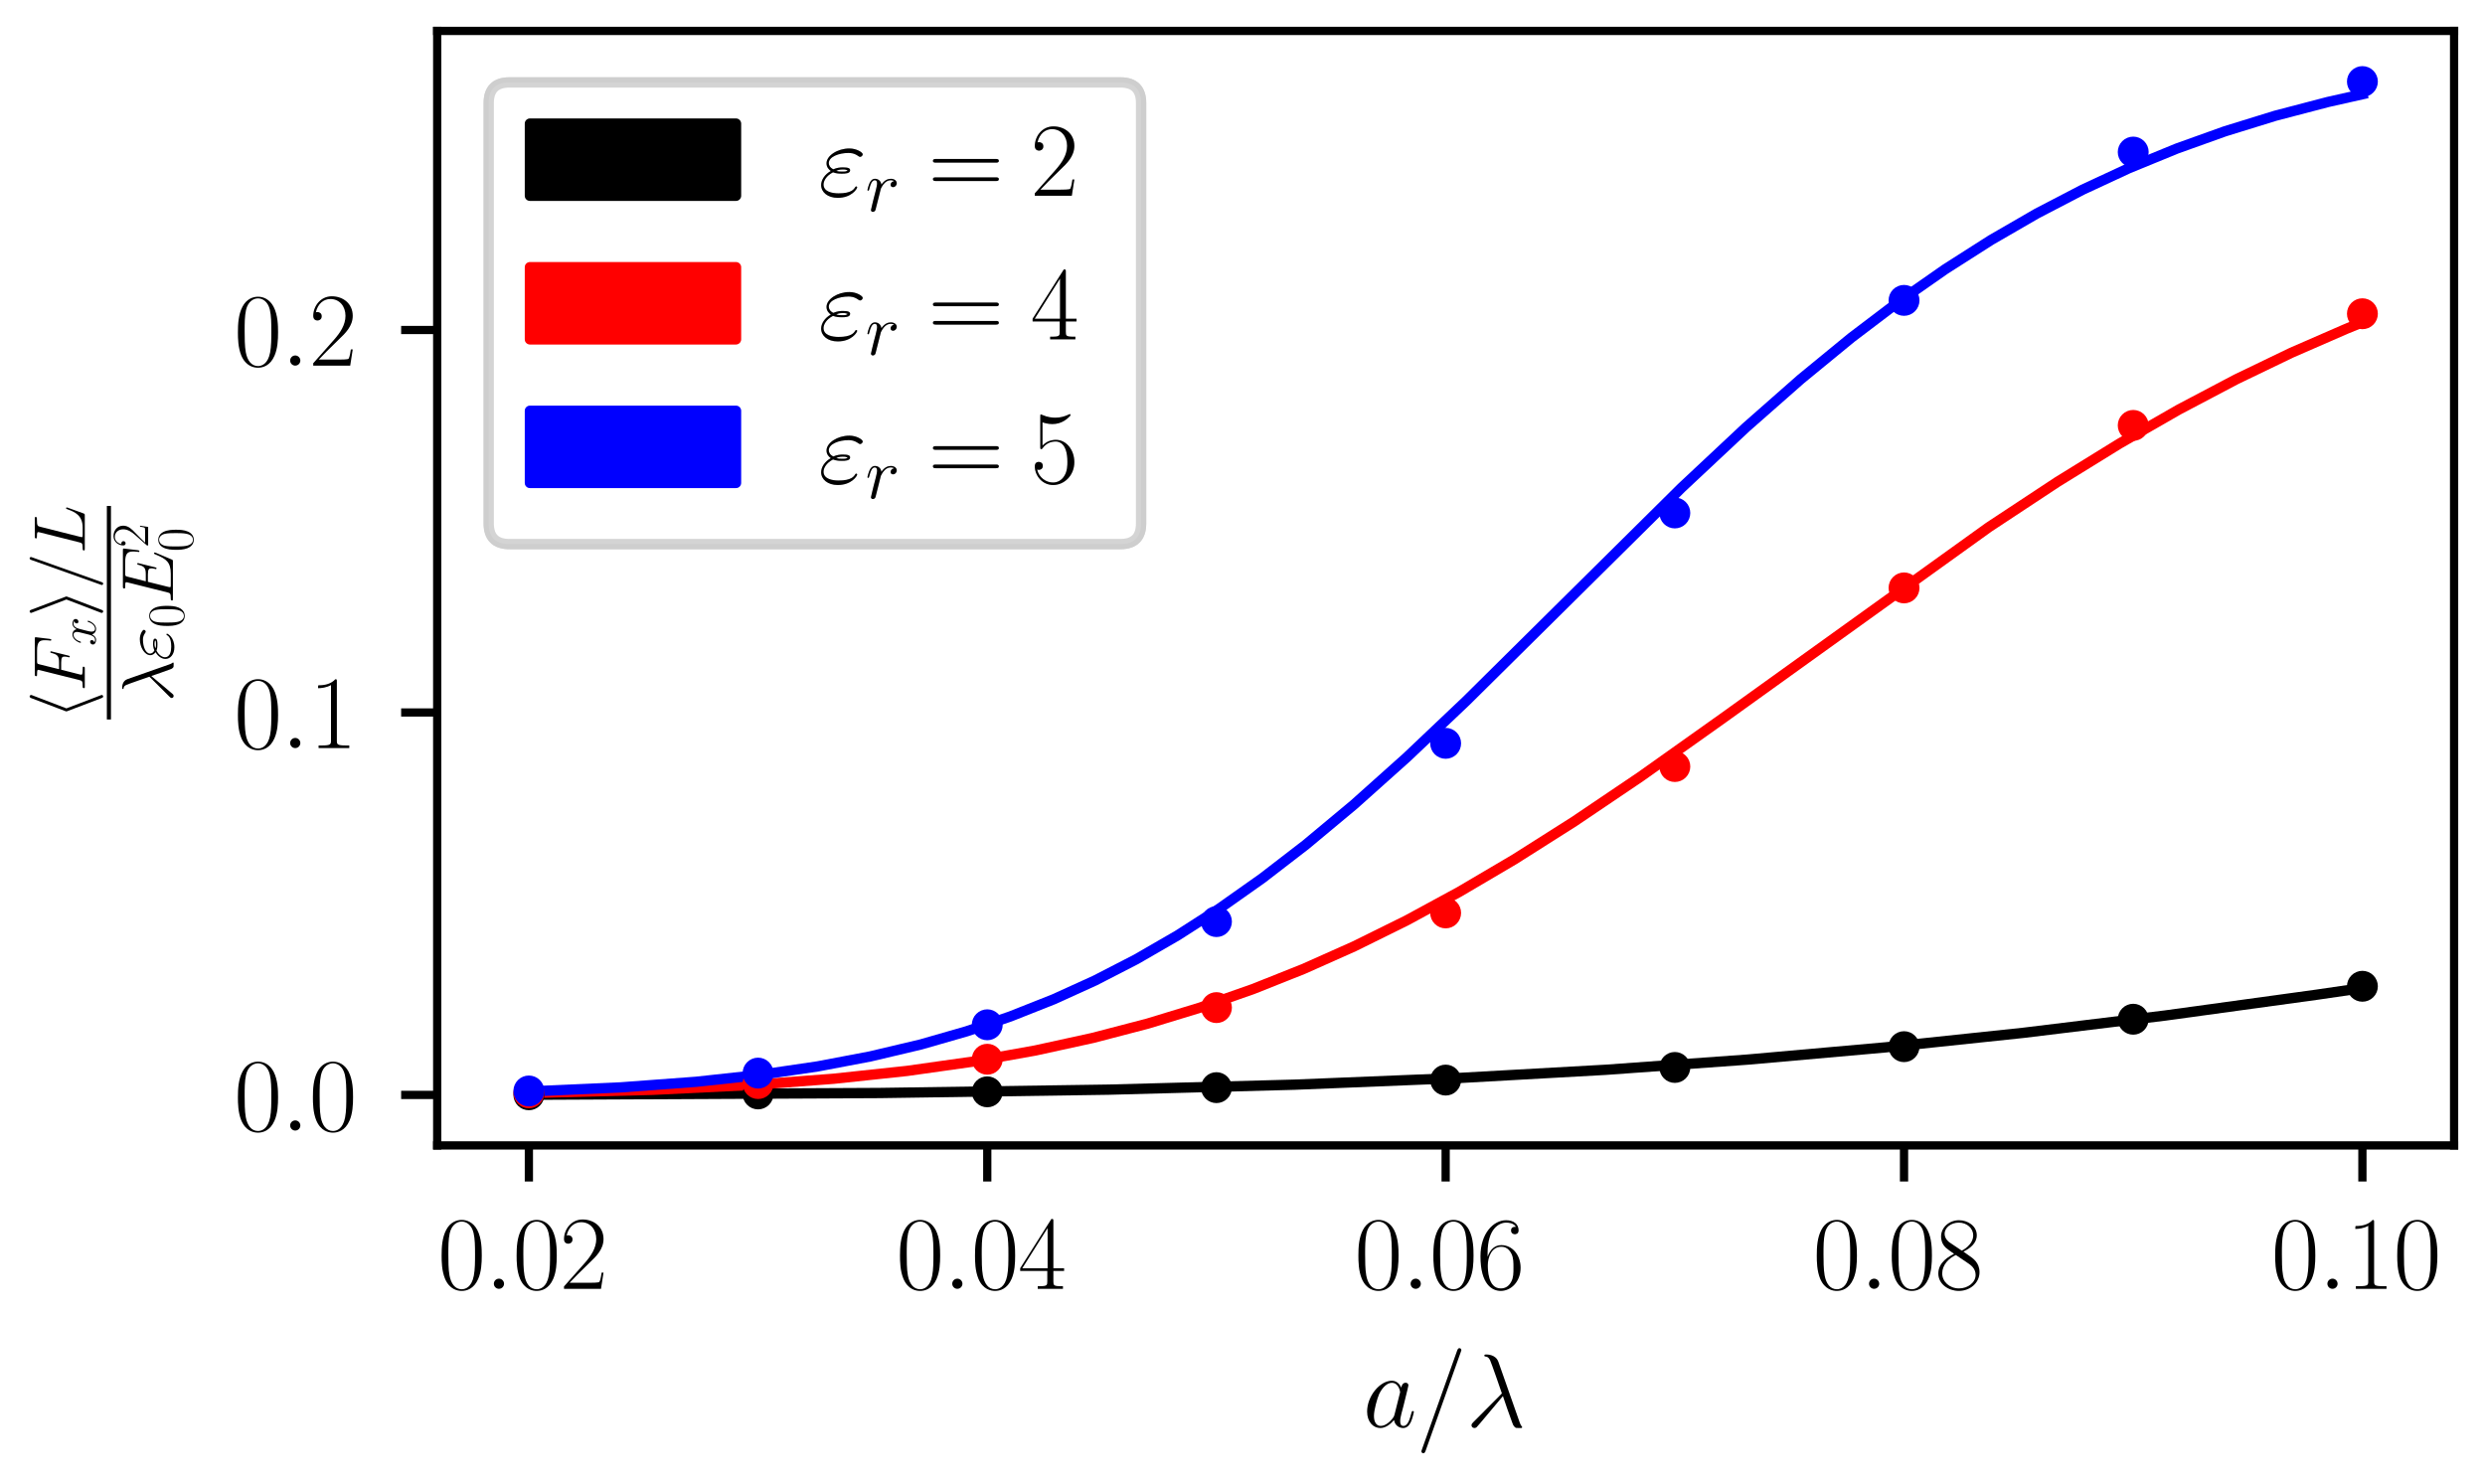 <?xml version="1.0" encoding="utf-8" standalone="no"?>
<!DOCTYPE svg PUBLIC "-//W3C//DTD SVG 1.1//EN"
  "http://www.w3.org/Graphics/SVG/1.1/DTD/svg11.dtd">
<svg xmlns:xlink="http://www.w3.org/1999/xlink" width="241.2pt" height="144pt" viewBox="0 0 241.2 144" xmlns="http://www.w3.org/2000/svg" version="1.1">
 <defs>
  <style type="text/css">*{stroke-linejoin: round; stroke-linecap: butt}</style>
 </defs>
 <g id="figure_1">
  <g id="patch_1">
   <path d="M 0 144 
L 241.2 144 
L 241.2 0 
L 0 0 
z
" style="fill: #ffffff"/>
  </g>
  <g id="axes_1">
   <g id="patch_2">
    <path d="M 42.436 111.181 
L 238.2 111.181 
L 238.2 3 
L 42.436 3 
z
" style="fill: #ffffff"/>
   </g>
   <g id="matplotlib.axis_1">
    <g id="xtick_1">
     <g id="line2d_1">
      <defs>
       <path id="m5363b08abd" d="M 0 0 
L 0 3.5 
" style="stroke: #000000; stroke-width: 0.8"/>
      </defs>
      <g>
       <use xlink:href="#m5363b08abd" x="51.334" y="111.181" style="stroke: #000000; stroke-width: 0.8"/>
      </g>
     </g>
     <g id="text_1">
      <!-- $\mathdefault{0.02}$ -->
      <g transform="translate(42.478 125.1) scale(0.1 -0.1)">
       <defs>
        <path id="CMR17-30" d="M 2688 2025 
C 2688 2416 2682 3080 2413 3591 
C 2176 4039 1798 4198 1466 4198 
C 1158 4198 768 4058 525 3597 
C 269 3118 243 2524 243 2025 
C 243 1661 250 1106 448 619 
C 723 -39 1216 -128 1466 -128 
C 1760 -128 2208 -7 2470 600 
C 2662 1042 2688 1559 2688 2025 
z
M 1466 -26 
C 1056 -26 813 325 723 812 
C 653 1188 653 1738 653 2096 
C 653 2588 653 2997 736 3387 
C 858 3929 1216 4096 1466 4096 
C 1728 4096 2067 3923 2189 3400 
C 2272 3036 2278 2607 2278 2096 
C 2278 1680 2278 1169 2202 792 
C 2067 95 1690 -26 1466 -26 
z
" transform="scale(0.016)"/>
        <path id="CMMI12-3a" d="M 1178 307 
C 1178 492 1024 619 870 619 
C 685 619 557 466 557 313 
C 557 128 710 0 864 0 
C 1050 0 1178 153 1178 307 
z
" transform="scale(0.016)"/>
        <path id="CMR17-32" d="M 2669 989 
L 2554 989 
C 2490 536 2438 459 2413 420 
C 2381 369 1920 369 1830 369 
L 602 369 
C 832 619 1280 1072 1824 1597 
C 2214 1967 2669 2402 2669 3035 
C 2669 3790 2067 4224 1395 4224 
C 691 4224 262 3604 262 3030 
C 262 2780 448 2748 525 2748 
C 589 2748 781 2787 781 3010 
C 781 3207 614 3264 525 3264 
C 486 3264 448 3258 422 3245 
C 544 3790 915 4058 1306 4058 
C 1862 4058 2227 3617 2227 3035 
C 2227 2479 1901 2000 1536 1584 
L 262 146 
L 262 0 
L 2515 0 
L 2669 989 
z
" transform="scale(0.016)"/>
       </defs>
       <use xlink:href="#CMR17-30" transform="scale(0.996)"/>
       <use xlink:href="#CMMI12-3a" transform="translate(45.69 0) scale(0.996)"/>
       <use xlink:href="#CMR17-30" transform="translate(72.788 0) scale(0.996)"/>
       <use xlink:href="#CMR17-32" transform="translate(118.478 0) scale(0.996)"/>
      </g>
     </g>
    </g>
    <g id="xtick_2">
     <g id="line2d_2">
      <g>
       <use xlink:href="#m5363b08abd" x="95.826" y="111.181" style="stroke: #000000; stroke-width: 0.8"/>
      </g>
     </g>
     <g id="text_2">
      <!-- $\mathdefault{0.04}$ -->
      <g transform="translate(86.97 125.1) scale(0.1 -0.1)">
       <defs>
        <path id="CMR17-34" d="M 2150 4122 
C 2150 4256 2144 4256 2029 4256 
L 128 1254 
L 128 1088 
L 1779 1088 
L 1779 457 
C 1779 224 1766 160 1318 160 
L 1197 160 
L 1197 0 
C 1402 0 1747 0 1965 0 
C 2182 0 2528 0 2733 0 
L 2733 160 
L 2611 160 
C 2163 160 2150 224 2150 457 
L 2150 1088 
L 2803 1088 
L 2803 1254 
L 2150 1254 
L 2150 4122 
z
M 1798 3703 
L 1798 1254 
L 256 1254 
L 1798 3703 
z
" transform="scale(0.016)"/>
       </defs>
       <use xlink:href="#CMR17-30" transform="scale(0.996)"/>
       <use xlink:href="#CMMI12-3a" transform="translate(45.69 0) scale(0.996)"/>
       <use xlink:href="#CMR17-30" transform="translate(72.788 0) scale(0.996)"/>
       <use xlink:href="#CMR17-34" transform="translate(118.478 0) scale(0.996)"/>
      </g>
     </g>
    </g>
    <g id="xtick_3">
     <g id="line2d_3">
      <g>
       <use xlink:href="#m5363b08abd" x="140.318" y="111.181" style="stroke: #000000; stroke-width: 0.8"/>
      </g>
     </g>
     <g id="text_3">
      <!-- $\mathdefault{0.06}$ -->
      <g transform="translate(131.462 125.1) scale(0.1 -0.1)">
       <defs>
        <path id="CMR17-36" d="M 678 2176 
C 678 3690 1395 4032 1811 4032 
C 1946 4032 2272 4009 2400 3776 
C 2298 3776 2106 3776 2106 3553 
C 2106 3381 2246 3323 2336 3323 
C 2394 3323 2566 3348 2566 3560 
C 2566 3954 2246 4179 1805 4179 
C 1043 4179 243 3390 243 1984 
C 243 253 966 -128 1478 -128 
C 2099 -128 2688 427 2688 1283 
C 2688 2081 2170 2662 1517 2662 
C 1126 2662 838 2407 678 1960 
L 678 2176 
z
M 1478 25 
C 691 25 691 1200 691 1436 
C 691 1896 909 2560 1504 2560 
C 1613 2560 1926 2560 2138 2120 
C 2253 1870 2253 1609 2253 1289 
C 2253 944 2253 690 2118 434 
C 1978 171 1773 25 1478 25 
z
" transform="scale(0.016)"/>
       </defs>
       <use xlink:href="#CMR17-30" transform="scale(0.996)"/>
       <use xlink:href="#CMMI12-3a" transform="translate(45.69 0) scale(0.996)"/>
       <use xlink:href="#CMR17-30" transform="translate(72.788 0) scale(0.996)"/>
       <use xlink:href="#CMR17-36" transform="translate(118.478 0) scale(0.996)"/>
      </g>
     </g>
    </g>
    <g id="xtick_4">
     <g id="line2d_4">
      <g>
       <use xlink:href="#m5363b08abd" x="184.81" y="111.181" style="stroke: #000000; stroke-width: 0.8"/>
      </g>
     </g>
     <g id="text_4">
      <!-- $\mathdefault{0.08}$ -->
      <g transform="translate(175.954 125.1) scale(0.1 -0.1)">
       <defs>
        <path id="CMR17-38" d="M 1741 2264 
C 2144 2467 2554 2773 2554 3263 
C 2554 3841 1990 4179 1472 4179 
C 890 4179 378 3759 378 3180 
C 378 3021 416 2747 666 2505 
C 730 2442 998 2251 1171 2130 
C 883 1983 211 1634 211 934 
C 211 279 838 -128 1459 -128 
C 2144 -128 2720 362 2720 1010 
C 2720 1590 2330 1857 2074 2029 
L 1741 2264 
z
M 902 2822 
C 851 2854 595 3051 595 3351 
C 595 3739 998 4032 1459 4032 
C 1965 4032 2336 3676 2336 3262 
C 2336 2669 1670 2331 1638 2331 
C 1632 2331 1626 2331 1574 2370 
L 902 2822 
z
M 2080 1519 
C 2176 1449 2483 1240 2483 851 
C 2483 381 2010 25 1472 25 
C 890 25 448 438 448 940 
C 448 1443 838 1862 1280 2060 
L 2080 1519 
z
" transform="scale(0.016)"/>
       </defs>
       <use xlink:href="#CMR17-30" transform="scale(0.996)"/>
       <use xlink:href="#CMMI12-3a" transform="translate(45.69 0) scale(0.996)"/>
       <use xlink:href="#CMR17-30" transform="translate(72.788 0) scale(0.996)"/>
       <use xlink:href="#CMR17-38" transform="translate(118.478 0) scale(0.996)"/>
      </g>
     </g>
    </g>
    <g id="xtick_5">
     <g id="line2d_5">
      <g>
       <use xlink:href="#m5363b08abd" x="229.301" y="111.181" style="stroke: #000000; stroke-width: 0.8"/>
      </g>
     </g>
     <g id="text_5">
      <!-- $\mathdefault{0.10}$ -->
      <g transform="translate(220.446 125.1) scale(0.1 -0.1)">
       <defs>
        <path id="CMR17-31" d="M 1702 4058 
C 1702 4192 1696 4192 1606 4192 
C 1357 3916 979 3827 621 3827 
C 602 3827 570 3827 563 3808 
C 557 3795 557 3782 557 3648 
C 755 3648 1088 3686 1344 3839 
L 1344 461 
C 1344 236 1331 160 781 160 
L 589 160 
L 589 0 
C 896 0 1216 0 1523 0 
C 1830 0 2150 0 2458 0 
L 2458 160 
L 2266 160 
C 1715 160 1702 230 1702 458 
L 1702 4058 
z
" transform="scale(0.016)"/>
       </defs>
       <use xlink:href="#CMR17-30" transform="scale(0.996)"/>
       <use xlink:href="#CMMI12-3a" transform="translate(45.69 0) scale(0.996)"/>
       <use xlink:href="#CMR17-31" transform="translate(72.788 0) scale(0.996)"/>
       <use xlink:href="#CMR17-30" transform="translate(118.478 0) scale(0.996)"/>
      </g>
     </g>
    </g>
    <g id="text_6">
     <!-- $a / \lambda$ -->
     <g transform="translate(132.288 138.509) scale(0.1 -0.1)">
      <defs>
       <path id="CMMI12-61" d="M 1926 760 
C 1894 651 1894 639 1805 517 
C 1664 338 1382 64 1082 64 
C 819 64 672 300 672 677 
C 672 1028 870 1743 992 2012 
C 1210 2459 1510 2689 1760 2689 
C 2182 2689 2266 2165 2266 2114 
C 2266 2108 2246 2024 2240 2012 
L 1926 760 
z
M 2336 2395 
C 2266 2561 2093 2816 1760 2816 
C 1037 2816 256 1884 256 939 
C 256 307 627 -64 1062 -64 
C 1414 -64 1715 211 1894 422 
C 1958 45 2259 -64 2451 -64 
C 2643 -64 2797 51 2912 281 
C 3014 498 3104 888 3104 913 
C 3104 945 3078 971 3040 971 
C 2982 971 2976 939 2950 843 
C 2854 466 2733 64 2470 64 
C 2285 64 2272 230 2272 358 
C 2272 505 2291 575 2349 824 
C 2394 984 2426 1124 2477 1309 
C 2714 2267 2771 2497 2771 2535 
C 2771 2625 2701 2695 2605 2695 
C 2400 2695 2349 2472 2336 2395 
z
" transform="scale(0.016)"/>
       <path id="CMMI12-3d" d="M 2746 4562 
C 2746 4569 2784 4666 2784 4678 
C 2784 4755 2720 4800 2669 4800 
C 2637 4800 2579 4800 2528 4659 
L 384 -1363 
C 384 -1370 346 -1465 346 -1478 
C 346 -1555 410 -1600 461 -1600 
C 499 -1600 557 -1593 602 -1459 
L 2746 4562 
z
" transform="scale(0.016)"/>
       <path id="CMMI12-15" d="M 1978 3965 
C 1818 4416 1312 4416 1229 4416 
C 1190 4416 1120 4416 1120 4352 
C 1120 4302 1158 4295 1190 4289 
C 1286 4276 1363 4263 1466 4080 
C 1530 3959 2189 2059 2189 2046 
C 2189 2040 2182 2033 2131 1982 
L 467 311 
C 390 234 339 183 339 102 
C 339 12 416 -64 518 -64 
C 544 -64 614 -51 653 -13 
C 755 82 1670 1194 2253 1881 
C 2419 1383 2624 797 2822 261 
C 2854 166 2886 76 2976 -6 
C 3040 -64 3053 -64 3232 -64 
L 3354 -64 
C 3379 -64 3424 -64 3424 -13 
C 3424 13 3418 19 3392 45 
C 3334 115 3290 229 3264 306 
L 1978 3965 
z
" transform="scale(0.016)"/>
      </defs>
      <use xlink:href="#CMMI12-61" transform="scale(0.996)"/>
      <use xlink:href="#CMMI12-3d" transform="translate(51.208 0) scale(0.996)"/>
      <use xlink:href="#CMMI12-15" transform="translate(99.983 0) scale(0.996)"/>
     </g>
    </g>
   </g>
   <g id="matplotlib.axis_2">
    <g id="ytick_1">
     <g id="line2d_6">
      <defs>
       <path id="m4f6d33a5ef" d="M 0 0 
L -3.5 0 
" style="stroke: #000000; stroke-width: 0.8"/>
      </defs>
      <g>
       <use xlink:href="#m4f6d33a5ef" x="42.436" y="106.279" style="stroke: #000000; stroke-width: 0.8"/>
      </g>
     </g>
     <g id="text_7">
      <!-- $\mathdefault{0.0}$ -->
      <g transform="translate(22.706 109.738) scale(0.1 -0.1)">
       <use xlink:href="#CMR17-30" transform="scale(0.996)"/>
       <use xlink:href="#CMMI12-3a" transform="translate(45.69 0) scale(0.996)"/>
       <use xlink:href="#CMR17-30" transform="translate(72.788 0) scale(0.996)"/>
      </g>
     </g>
    </g>
    <g id="ytick_2">
     <g id="line2d_7">
      <g>
       <use xlink:href="#m4f6d33a5ef" x="42.436" y="69.155" style="stroke: #000000; stroke-width: 0.8"/>
      </g>
     </g>
     <g id="text_8">
      <!-- $\mathdefault{0.1}$ -->
      <g transform="translate(22.706 72.614) scale(0.1 -0.1)">
       <use xlink:href="#CMR17-30" transform="scale(0.996)"/>
       <use xlink:href="#CMMI12-3a" transform="translate(45.69 0) scale(0.996)"/>
       <use xlink:href="#CMR17-31" transform="translate(72.788 0) scale(0.996)"/>
      </g>
     </g>
    </g>
    <g id="ytick_3">
     <g id="line2d_8">
      <g>
       <use xlink:href="#m4f6d33a5ef" x="42.436" y="32.031" style="stroke: #000000; stroke-width: 0.8"/>
      </g>
     </g>
     <g id="text_9">
      <!-- $\mathdefault{0.2}$ -->
      <g transform="translate(22.706 35.49) scale(0.1 -0.1)">
       <use xlink:href="#CMR17-30" transform="scale(0.996)"/>
       <use xlink:href="#CMMI12-3a" transform="translate(45.69 0) scale(0.996)"/>
       <use xlink:href="#CMR17-32" transform="translate(72.788 0) scale(0.996)"/>
      </g>
     </g>
    </g>
    <g id="text_10">
     <!-- $\frac{\left&lt; F_x \right&gt; /L}{\lambda \varepsilon_0 E_0^2}$ -->
     <g transform="translate(13.062 69.836) rotate(-90) scale(0.1 -0.1)">
      <defs>
       <path id="CMSY10-68" d="M 2099 4557 
C 2131 4627 2131 4640 2131 4672 
C 2131 4742 2074 4800 2003 4800 
C 1946 4800 1901 4768 1856 4653 
L 736 1715 
C 723 1677 704 1638 704 1600 
C 704 1581 704 1568 736 1491 
L 1856 -1446 
C 1882 -1517 1914 -1600 2003 -1600 
C 2074 -1600 2131 -1542 2131 -1472 
C 2131 -1453 2131 -1440 2099 -1370 
L 966 1600 
L 2099 4557 
z
" transform="scale(0.016)"/>
       <path id="CMMI12-46" d="M 1901 2055 
L 2515 2055 
C 3002 2055 3040 1946 3040 1761 
C 3040 1678 3027 1589 2995 1448 
C 2982 1423 2976 1391 2976 1378 
C 2976 1333 3002 1308 3046 1308 
C 3098 1308 3104 1333 3130 1435 
L 3501 2935 
C 3501 2961 3482 2999 3437 2999 
C 3379 2999 3373 2974 3347 2863 
C 3213 2376 3085 2240 2528 2240 
L 1946 2240 
L 2362 3926 
C 2419 4154 2432 4154 2694 4154 
L 3552 4154 
C 4352 4154 4467 3918 4467 3464 
C 4467 3426 4467 3285 4448 3119 
C 4442 3094 4429 3011 4429 2985 
C 4429 2934 4461 2915 4499 2915 
C 4544 2915 4570 2941 4582 3055 
L 4717 4174 
C 4717 4195 4730 4263 4730 4277 
C 4730 4352 4672 4352 4557 4352 
L 1523 4352 
C 1402 4352 1338 4352 1338 4229 
C 1338 4154 1382 4154 1491 4154 
C 1888 4154 1888 4113 1888 4050 
C 1888 4018 1882 3992 1862 3922 
L 998 473 
C 941 249 928 185 480 185 
C 358 185 294 185 294 70 
C 294 0 352 0 390 0 
C 512 0 640 0 762 0 
L 1594 0 
C 1734 0 1888 0 2029 0 
C 2086 0 2163 0 2163 115 
C 2163 185 2125 185 1984 185 
C 1478 185 1466 229 1466 324 
C 1466 356 1478 406 1491 449 
L 1901 2055 
z
" transform="scale(0.016)"/>
       <path id="CMMI12-78" d="M 3034 2606 
C 2829 2567 2752 2414 2752 2293 
C 2752 2139 2874 2088 2963 2088 
C 3155 2088 3290 2254 3290 2427 
C 3290 2695 2982 2816 2714 2816 
C 2323 2816 2106 2433 2048 2312 
C 1901 2816 1504 2816 1389 2816 
C 736 2816 390 1980 390 1839 
C 390 1814 416 1782 461 1782 
C 512 1782 525 1820 538 1846 
C 755 2555 1184 2689 1370 2689 
C 1658 2689 1715 2420 1715 2267 
C 1715 2127 1677 1980 1600 1673 
L 1382 798 
C 1286 415 1101 64 762 64 
C 730 64 570 64 435 147 
C 666 192 717 383 717 460 
C 717 588 621 664 499 664 
C 346 664 179 530 179 326 
C 179 57 480 -64 755 -64 
C 1062 -64 1280 179 1414 441 
C 1517 64 1837 -64 2074 -64 
C 2726 -64 3072 773 3072 913 
C 3072 945 3046 971 3008 971 
C 2950 971 2944 939 2925 888 
C 2752 326 2381 64 2093 64 
C 1869 64 1747 230 1747 492 
C 1747 632 1773 734 1875 1156 
L 2099 2024 
C 2195 2408 2413 2689 2707 2689 
C 2720 2689 2899 2689 3034 2606 
z
" transform="scale(0.016)"/>
       <path id="CMSY10-69" d="M 1747 1491 
C 1779 1568 1779 1581 1779 1600 
C 1779 1619 1779 1632 1747 1709 
L 627 4653 
C 589 4762 550 4800 480 4800 
C 410 4800 352 4742 352 4672 
C 352 4653 352 4640 384 4570 
L 1517 1600 
L 384 -1357 
C 352 -1427 352 -1440 352 -1472 
C 352 -1542 410 -1600 480 -1600 
C 563 -1600 589 -1536 614 -1472 
L 1747 1491 
z
" transform="scale(0.016)"/>
       <path id="CMMI12-4c" d="M 2349 3861 
C 2406 4103 2426 4167 2989 4167 
C 3162 4167 3206 4167 3206 4288 
C 3206 4352 3136 4352 3110 4352 
C 2982 4352 2835 4352 2707 4352 
L 1850 4352 
C 1728 4352 1587 4352 1466 4352 
C 1414 4352 1344 4352 1344 4231 
C 1344 4167 1402 4167 1498 4167 
C 1888 4167 1888 4116 1888 4046 
C 1888 4034 1888 3995 1862 3899 
L 998 472 
C 941 249 928 185 480 185 
C 358 185 294 185 294 70 
C 294 0 333 0 461 0 
L 3328 0 
C 3469 0 3475 6 3520 121 
L 4013 1478 
C 4026 1510 4038 1548 4038 1567 
C 4038 1605 4006 1631 3974 1631 
C 3968 1631 3936 1631 3923 1605 
C 3910 1599 3910 1586 3859 1465 
C 3654 905 3366 185 2285 185 
L 1670 185 
C 1581 185 1568 185 1530 192 
C 1459 198 1453 211 1453 262 
C 1453 307 1466 345 1478 401 
L 2349 3861 
z
" transform="scale(0.016)"/>
       <path id="CMMI12-22" d="M 890 1427 
C 1094 1345 1312 1345 1434 1345 
C 1600 1345 1933 1345 1933 1550 
C 1933 1678 1811 1728 1485 1728 
C 1325 1728 1133 1709 909 1613 
C 710 1708 634 1852 634 1990 
C 634 2379 1261 2606 1830 2606 
C 1939 2606 2170 2606 2438 2411 
C 2477 2387 2496 2367 2541 2367 
C 2618 2367 2701 2449 2701 2526 
C 2701 2639 2330 2880 1888 2880 
C 1171 2880 493 2449 493 1972 
C 493 1734 646 1586 755 1509 
C 384 1301 166 961 166 652 
C 166 219 563 -128 1178 -128 
C 2022 -128 2362 424 2362 512 
C 2362 543 2336 568 2304 568 
C 2272 568 2259 549 2234 512 
C 2163 395 1997 146 1235 146 
C 838 146 314 245 314 686 
C 314 898 474 1214 890 1427 
z
M 1088 1518 
C 1261 1600 1427 1600 1472 1600 
C 1651 1600 1683 1583 1786 1545 
C 1677 1472 1664 1472 1434 1472 
C 1318 1472 1216 1472 1088 1518 
z
" transform="scale(0.016)"/>
       <path id="CMMI12-45" d="M 4448 1489 
C 4454 1508 4474 1554 4474 1579 
C 4474 1611 4448 1643 4410 1643 
C 4384 1643 4371 1637 4352 1617 
C 4339 1611 4339 1598 4282 1469 
C 3904 570 3629 185 2605 185 
L 1670 185 
C 1581 185 1568 185 1530 192 
C 1459 198 1453 211 1453 262 
C 1453 307 1466 345 1478 403 
L 1920 2176 
L 2554 2176 
C 3053 2176 3091 2066 3091 1874 
C 3091 1810 3091 1752 3046 1560 
C 3034 1534 3027 1508 3027 1489 
C 3027 1444 3059 1425 3098 1425 
C 3155 1425 3162 1469 3187 1559 
L 3552 3042 
C 3552 3073 3526 3105 3488 3105 
C 3430 3105 3424 3080 3398 2990 
C 3270 2501 3142 2361 2573 2361 
L 1965 2361 
L 2362 3930 
C 2419 4154 2432 4154 2694 4154 
L 3610 4154 
C 4397 4154 4557 3943 4557 3458 
C 4557 3451 4557 3273 4531 3062 
C 4525 3036 4518 2998 4518 2985 
C 4518 2934 4550 2915 4589 2915 
C 4634 2915 4659 2941 4672 3055 
L 4806 4174 
C 4806 4195 4819 4263 4819 4277 
C 4819 4352 4762 4352 4646 4352 
L 1523 4352 
C 1402 4352 1338 4352 1338 4229 
C 1338 4154 1382 4154 1491 4154 
C 1888 4154 1888 4114 1888 4052 
C 1888 4020 1882 3994 1862 3924 
L 998 473 
C 941 249 928 185 480 185 
C 358 185 294 185 294 70 
C 294 0 333 0 461 0 
L 3674 0 
C 3814 0 3821 6 3866 110 
L 4448 1489 
z
" transform="scale(0.016)"/>
      </defs>
      <use xlink:href="#CMSY10-68" transform="translate(0 48.319) scale(0.697)"/>
      <use xlink:href="#CMMI12-46" transform="translate(27.12 48.319) scale(0.697)"/>
      <use xlink:href="#CMMI12-78" transform="translate(71.324 37.858) scale(0.498)"/>
      <use xlink:href="#CMSY10-69" transform="translate(99.539 48.319) scale(0.697)"/>
      <use xlink:href="#CMMI12-3d" transform="translate(126.66 48.319) scale(0.697)"/>
      <use xlink:href="#CMMI12-4c" transform="translate(160.802 48.319) scale(0.697)"/>
      <use xlink:href="#CMMI12-15" transform="translate(17.076 -37.202) scale(0.697)"/>
      <use xlink:href="#CMMI12-22" transform="translate(56.908 -37.202) scale(0.697)"/>
      <use xlink:href="#CMR17-30" transform="translate(88.863 -47.663) scale(0.498)"/>
      <use xlink:href="#CMMI12-45" transform="translate(112.207 -37.202) scale(0.697)"/>
      <use xlink:href="#CMR17-32" transform="translate(166.842 -13.181) scale(0.498)"/>
      <use xlink:href="#CMR17-30" transform="translate(162.754 -56.449) scale(0.498)"/>
      <path d="M 0 22.914 
L 207.261 22.914 
L 207.261 26.899 
L 0 26.899 
L 0 22.914 
z
"/>
     </g>
    </g>
   </g>
   <g id="line2d_9">
    <path d="M 51.334 106.26 
L 85.37 106.093 
L 107.616 105.767 
L 125.635 105.285 
L 141.43 104.644 
L 155.89 103.837 
L 169.682 102.845 
L 183.03 101.661 
L 196.377 100.253 
L 210.17 98.571 
L 224.852 96.554 
L 229.301 95.903 
L 229.301 95.903 
" clip-path="url(#pefb4bf3c20)" style="fill: none; stroke: #000000; stroke-linecap: square"/>
   </g>
   <g id="line2d_10">
    <path d="M 51.334 106.097 
L 63.347 105.784 
L 72.913 105.317 
L 80.921 104.709 
L 88.04 103.949 
L 94.491 103.038 
L 100.498 101.965 
L 106.059 100.748 
L 111.398 99.356 
L 116.515 97.795 
L 121.631 95.999 
L 126.525 94.049 
L 131.419 91.867 
L 136.536 89.339 
L 141.652 86.562 
L 146.992 83.417 
L 152.775 79.751 
L 159.227 75.396 
L 167.235 69.71 
L 193.041 51.17 
L 199.714 46.767 
L 205.721 43.058 
L 211.505 39.743 
L 217.066 36.812 
L 222.405 34.241 
L 227.744 31.913 
L 229.301 31.279 
L 229.301 31.279 
" clip-path="url(#pefb4bf3c20)" style="fill: none; stroke: #ff0000; stroke-linecap: square"/>
   </g>
   <g id="line2d_11">
    <path d="M 51.334 105.943 
L 60.232 105.548 
L 67.574 105.004 
L 73.802 104.328 
L 79.364 103.511 
L 84.48 102.54 
L 89.375 101.382 
L 93.824 100.104 
L 98.051 98.668 
L 102.277 96.995 
L 106.281 95.175 
L 110.286 93.113 
L 114.29 90.8 
L 118.294 88.233 
L 122.521 85.248 
L 126.748 81.99 
L 131.419 78.096 
L 136.536 73.519 
L 142.32 68.034 
L 150.551 59.884 
L 163.231 47.327 
L 169.46 41.493 
L 174.799 36.795 
L 179.693 32.78 
L 184.365 29.234 
L 188.814 26.128 
L 193.263 23.291 
L 197.712 20.719 
L 202.161 18.405 
L 206.611 16.339 
L 211.282 14.423 
L 215.954 12.748 
L 220.848 11.235 
L 225.965 9.897 
L 229.301 9.147 
L 229.301 9.147 
" clip-path="url(#pefb4bf3c20)" style="fill: none; stroke: #0000ff; stroke-linecap: square"/>
   </g>
   <g id="line2d_12">
    <defs>
     <path id="mf5ab8235cf" d="M 0 1 
C 0.265 1 0.52 0.895 0.707 0.707 
C 0.895 0.52 1 0.265 1 0 
C 1 -0.265 0.895 -0.52 0.707 -0.707 
C 0.52 -0.895 0.265 -1 0 -1 
C -0.265 -1 -0.52 -0.895 -0.707 -0.707 
C -0.895 -0.52 -1 -0.265 -1 0 
C -1 0.265 -0.895 0.52 -0.707 0.707 
C -0.52 0.895 -0.265 1 0 1 
z
" style="stroke: #000000"/>
    </defs>
    <g clip-path="url(#pefb4bf3c20)">
     <use xlink:href="#mf5ab8235cf" x="51.334" y="106.264" style="stroke: #000000"/>
     <use xlink:href="#mf5ab8235cf" x="73.58" y="106.182" style="stroke: #000000"/>
     <use xlink:href="#mf5ab8235cf" x="95.826" y="105.979" style="stroke: #000000"/>
     <use xlink:href="#mf5ab8235cf" x="118.072" y="105.572" style="stroke: #000000"/>
     <use xlink:href="#mf5ab8235cf" x="140.318" y="104.839" style="stroke: #000000"/>
     <use xlink:href="#mf5ab8235cf" x="162.564" y="103.612" style="stroke: #000000"/>
     <use xlink:href="#mf5ab8235cf" x="184.81" y="101.595" style="stroke: #000000"/>
     <use xlink:href="#mf5ab8235cf" x="207.055" y="98.932" style="stroke: #000000"/>
     <use xlink:href="#mf5ab8235cf" x="229.301" y="95.733" style="stroke: #000000"/>
    </g>
   </g>
   <g id="line2d_13">
    <defs>
     <path id="m27420f4173" d="M 0 1 
C 0.265 1 0.52 0.895 0.707 0.707 
C 0.895 0.52 1 0.265 1 0 
C 1 -0.265 0.895 -0.52 0.707 -0.707 
C 0.52 -0.895 0.265 -1 0 -1 
C -0.265 -1 -0.52 -0.895 -0.707 -0.707 
C -0.895 -0.52 -1 -0.265 -1 0 
C -1 0.265 -0.895 0.52 -0.707 0.707 
C -0.52 0.895 -0.265 1 0 1 
z
" style="stroke: #ff0000"/>
    </defs>
    <g clip-path="url(#pefb4bf3c20)">
     <use xlink:href="#m27420f4173" x="51.334" y="106.076" style="fill: #ff0000; stroke: #ff0000"/>
     <use xlink:href="#m27420f4173" x="73.58" y="105.177" style="fill: #ff0000; stroke: #ff0000"/>
     <use xlink:href="#m27420f4173" x="95.826" y="102.816" style="fill: #ff0000; stroke: #ff0000"/>
     <use xlink:href="#m27420f4173" x="118.072" y="97.803" style="fill: #ff0000; stroke: #ff0000"/>
     <use xlink:href="#m27420f4173" x="140.318" y="88.612" style="fill: #ff0000; stroke: #ff0000"/>
     <use xlink:href="#m27420f4173" x="162.564" y="74.404" style="fill: #ff0000; stroke: #ff0000"/>
     <use xlink:href="#m27420f4173" x="184.81" y="57.065" style="fill: #ff0000; stroke: #ff0000"/>
     <use xlink:href="#m27420f4173" x="207.055" y="41.292" style="fill: #ff0000; stroke: #ff0000"/>
     <use xlink:href="#m27420f4173" x="229.301" y="30.454" style="fill: #ff0000; stroke: #ff0000"/>
    </g>
   </g>
   <g id="line2d_14">
    <defs>
     <path id="m70e1e9d34c" d="M 0 1 
C 0.265 1 0.52 0.895 0.707 0.707 
C 0.895 0.52 1 0.265 1 0 
C 1 -0.265 0.895 -0.52 0.707 -0.707 
C 0.52 -0.895 0.265 -1 0 -1 
C -0.265 -1 -0.52 -0.895 -0.707 -0.707 
C -0.895 -0.52 -1 -0.265 -1 0 
C -1 0.265 -0.895 0.52 -0.707 0.707 
C -0.52 0.895 -0.265 1 0 1 
z
" style="stroke: #0000ff"/>
    </defs>
    <g clip-path="url(#pefb4bf3c20)">
     <use xlink:href="#m70e1e9d34c" x="51.334" y="105.896" style="fill: #0000ff; stroke: #0000ff"/>
     <use xlink:href="#m70e1e9d34c" x="73.58" y="104.161" style="fill: #0000ff; stroke: #0000ff"/>
     <use xlink:href="#m70e1e9d34c" x="95.826" y="99.471" style="fill: #0000ff; stroke: #0000ff"/>
     <use xlink:href="#m70e1e9d34c" x="118.072" y="89.455" style="fill: #0000ff; stroke: #0000ff"/>
     <use xlink:href="#m70e1e9d34c" x="140.318" y="72.152" style="fill: #0000ff; stroke: #0000ff"/>
     <use xlink:href="#m70e1e9d34c" x="162.564" y="49.79" style="fill: #0000ff; stroke: #0000ff"/>
     <use xlink:href="#m70e1e9d34c" x="184.81" y="29.156" style="fill: #0000ff; stroke: #0000ff"/>
     <use xlink:href="#m70e1e9d34c" x="207.055" y="14.761" style="fill: #0000ff; stroke: #0000ff"/>
     <use xlink:href="#m70e1e9d34c" x="229.301" y="7.918" style="fill: #0000ff; stroke: #0000ff"/>
    </g>
   </g>
   <g id="patch_3">
    <path d="M 42.436 111.181 
L 42.436 3 
" style="fill: none; stroke: #000000; stroke-width: 0.8; stroke-linejoin: miter; stroke-linecap: square"/>
   </g>
   <g id="patch_4">
    <path d="M 238.2 111.181 
L 238.2 3 
" style="fill: none; stroke: #000000; stroke-width: 0.8; stroke-linejoin: miter; stroke-linecap: square"/>
   </g>
   <g id="patch_5">
    <path d="M 42.436 111.181 
L 238.2 111.181 
" style="fill: none; stroke: #000000; stroke-width: 0.8; stroke-linejoin: miter; stroke-linecap: square"/>
   </g>
   <g id="patch_6">
    <path d="M 42.436 3 
L 238.2 3 
" style="fill: none; stroke: #000000; stroke-width: 0.8; stroke-linejoin: miter; stroke-linecap: square"/>
   </g>
   <g id="legend_1">
    <g id="patch_7">
     <path d="M 49.436 52.812 
L 108.758 52.812 
Q 110.758 52.812 110.758 50.812 
L 110.758 10 
Q 110.758 8 108.758 8 
L 49.436 8 
Q 47.436 8 47.436 10 
L 47.436 50.812 
Q 47.436 52.812 49.436 52.812 
z
" style="fill: #ffffff; opacity: 0.8; stroke: #cccccc; stroke-linejoin: miter"/>
    </g>
    <g id="patch_8">
     <path d="M 51.436 19 
L 71.436 19 
L 71.436 12 
L 51.436 12 
z
" style="stroke: #000000; stroke-linejoin: miter"/>
    </g>
    <g id="text_11">
     <!-- $\varepsilon_r = 2$ -->
     <g transform="translate(79.436 19) scale(0.1 -0.1)">
      <defs>
       <path id="CMMI12-72" d="M 2490 2612 
C 2291 2574 2189 2433 2189 2293 
C 2189 2139 2310 2088 2400 2088 
C 2579 2088 2726 2242 2726 2433 
C 2726 2638 2528 2816 2208 2816 
C 1952 2816 1658 2701 1389 2312 
C 1344 2650 1088 2816 832 2816 
C 582 2816 454 2625 378 2484 
C 269 2254 173 1871 173 1839 
C 173 1814 198 1782 243 1782 
C 294 1782 301 1788 339 1935 
C 435 2318 557 2689 813 2689 
C 966 2689 1011 2580 1011 2395 
C 1011 2254 947 2005 902 1807 
L 723 1118 
C 698 996 627 709 595 594 
C 550 428 480 128 480 96 
C 480 6 550 -64 646 -64 
C 717 -64 838 -19 877 109 
C 896 160 1133 1124 1171 1271 
C 1203 1411 1242 1546 1274 1686 
C 1299 1775 1325 1878 1344 1961 
C 1363 2018 1536 2331 1696 2472 
C 1773 2542 1939 2689 2202 2689 
C 2304 2689 2406 2670 2490 2612 
z
" transform="scale(0.016)"/>
       <path id="CMR17-3d" d="M 4115 2017 
C 4211 2017 4307 2017 4307 2125 
C 4307 2240 4198 2240 4090 2240 
L 512 2240 
C 403 2240 294 2240 294 2125 
C 294 2017 390 2017 486 2017 
L 4115 2017 
z
M 4090 896 
C 4198 896 4307 896 4307 1011 
C 4307 1119 4211 1119 4115 1119 
L 486 1119 
C 390 1119 294 1119 294 1011 
C 294 896 403 896 512 896 
L 4090 896 
z
" transform="scale(0.016)"/>
      </defs>
      <use xlink:href="#CMMI12-22" transform="scale(0.996)"/>
      <use xlink:href="#CMMI12-72" transform="translate(45.65 -14.944) scale(0.697)"/>
      <use xlink:href="#CMR17-3d" transform="translate(106.492 0) scale(0.996)"/>
      <use xlink:href="#CMR17-32" transform="translate(205.88 0) scale(0.996)"/>
     </g>
    </g>
    <g id="patch_9">
     <path d="M 51.436 32.937 
L 71.436 32.937 
L 71.436 25.937 
L 51.436 25.937 
z
" style="fill: #ff0000; stroke: #ff0000; stroke-linejoin: miter"/>
    </g>
    <g id="text_12">
     <!-- $\varepsilon_r = 4$ -->
     <g transform="translate(79.436 32.937) scale(0.1 -0.1)">
      <use xlink:href="#CMMI12-22" transform="scale(0.996)"/>
      <use xlink:href="#CMMI12-72" transform="translate(45.65 -14.944) scale(0.697)"/>
      <use xlink:href="#CMR17-3d" transform="translate(106.492 0) scale(0.996)"/>
      <use xlink:href="#CMR17-34" transform="translate(205.88 0) scale(0.996)"/>
     </g>
    </g>
    <g id="patch_10">
     <path d="M 51.436 46.875 
L 71.436 46.875 
L 71.436 39.875 
L 51.436 39.875 
z
" style="fill: #0000ff; stroke: #0000ff; stroke-linejoin: miter"/>
    </g>
    <g id="text_13">
     <!-- $\varepsilon_r = 5$ -->
     <g transform="translate(79.436 46.875) scale(0.1 -0.1)">
      <defs>
       <path id="CMR17-35" d="M 730 3692 
C 794 3666 1056 3584 1325 3584 
C 1920 3584 2246 3911 2432 4100 
C 2432 4157 2432 4192 2394 4192 
C 2387 4192 2374 4192 2323 4163 
C 2099 4058 1837 3973 1517 3973 
C 1325 3973 1037 3999 723 4139 
C 653 4171 640 4171 634 4171 
C 602 4171 595 4164 595 4037 
L 595 2203 
C 595 2089 595 2057 659 2057 
C 691 2057 704 2070 736 2114 
C 941 2401 1222 2522 1542 2522 
C 1766 2522 2246 2382 2246 1289 
C 2246 1085 2246 715 2054 421 
C 1894 159 1645 25 1370 25 
C 947 25 518 320 403 814 
C 429 807 480 795 506 795 
C 589 795 749 840 749 1038 
C 749 1210 627 1280 506 1280 
C 358 1280 262 1190 262 1011 
C 262 454 704 -128 1382 -128 
C 2042 -128 2669 440 2669 1264 
C 2669 2030 2170 2624 1549 2624 
C 1222 2624 947 2503 730 2274 
L 730 3692 
z
" transform="scale(0.016)"/>
      </defs>
      <use xlink:href="#CMMI12-22" transform="scale(0.996)"/>
      <use xlink:href="#CMMI12-72" transform="translate(45.65 -14.944) scale(0.697)"/>
      <use xlink:href="#CMR17-3d" transform="translate(106.492 0) scale(0.996)"/>
      <use xlink:href="#CMR17-35" transform="translate(205.88 0) scale(0.996)"/>
     </g>
    </g>
   </g>
   <g id="legend_2">
    <g id="patch_11">
     <path d="M 49.436 52.812 
L 108.758 52.812 
Q 110.758 52.812 110.758 50.812 
L 110.758 10 
Q 110.758 8 108.758 8 
L 49.436 8 
Q 47.436 8 47.436 10 
L 47.436 50.812 
Q 47.436 52.812 49.436 52.812 
z
" style="fill: #ffffff; opacity: 0.8; stroke: #cccccc; stroke-linejoin: miter"/>
    </g>
    <g id="patch_12">
     <path d="M 51.436 19 
L 71.436 19 
L 71.436 12 
L 51.436 12 
z
" style="stroke: #000000; stroke-linejoin: miter"/>
    </g>
    <g id="text_14">
     <!-- $\varepsilon_r = 2$ -->
     <g transform="translate(79.436 19) scale(0.1 -0.1)">
      <use xlink:href="#CMMI12-22" transform="scale(0.996)"/>
      <use xlink:href="#CMMI12-72" transform="translate(45.65 -14.944) scale(0.697)"/>
      <use xlink:href="#CMR17-3d" transform="translate(106.492 0) scale(0.996)"/>
      <use xlink:href="#CMR17-32" transform="translate(205.88 0) scale(0.996)"/>
     </g>
    </g>
    <g id="patch_13">
     <path d="M 51.436 32.937 
L 71.436 32.937 
L 71.436 25.937 
L 51.436 25.937 
z
" style="fill: #ff0000; stroke: #ff0000; stroke-linejoin: miter"/>
    </g>
    <g id="text_15">
     <!-- $\varepsilon_r = 4$ -->
     <g transform="translate(79.436 32.937) scale(0.1 -0.1)">
      <use xlink:href="#CMMI12-22" transform="scale(0.996)"/>
      <use xlink:href="#CMMI12-72" transform="translate(45.65 -14.944) scale(0.697)"/>
      <use xlink:href="#CMR17-3d" transform="translate(106.492 0) scale(0.996)"/>
      <use xlink:href="#CMR17-34" transform="translate(205.88 0) scale(0.996)"/>
     </g>
    </g>
    <g id="patch_14">
     <path d="M 51.436 46.875 
L 71.436 46.875 
L 71.436 39.875 
L 51.436 39.875 
z
" style="fill: #0000ff; stroke: #0000ff; stroke-linejoin: miter"/>
    </g>
    <g id="text_16">
     <!-- $\varepsilon_r = 5$ -->
     <g transform="translate(79.436 46.875) scale(0.1 -0.1)">
      <use xlink:href="#CMMI12-22" transform="scale(0.996)"/>
      <use xlink:href="#CMMI12-72" transform="translate(45.65 -14.944) scale(0.697)"/>
      <use xlink:href="#CMR17-3d" transform="translate(106.492 0) scale(0.996)"/>
      <use xlink:href="#CMR17-35" transform="translate(205.88 0) scale(0.996)"/>
     </g>
    </g>
   </g>
  </g>
 </g>
 <defs>
  <clipPath id="pefb4bf3c20">
   <rect x="42.436" y="3" width="195.764" height="108.181"/>
  </clipPath>
 </defs>
</svg>
